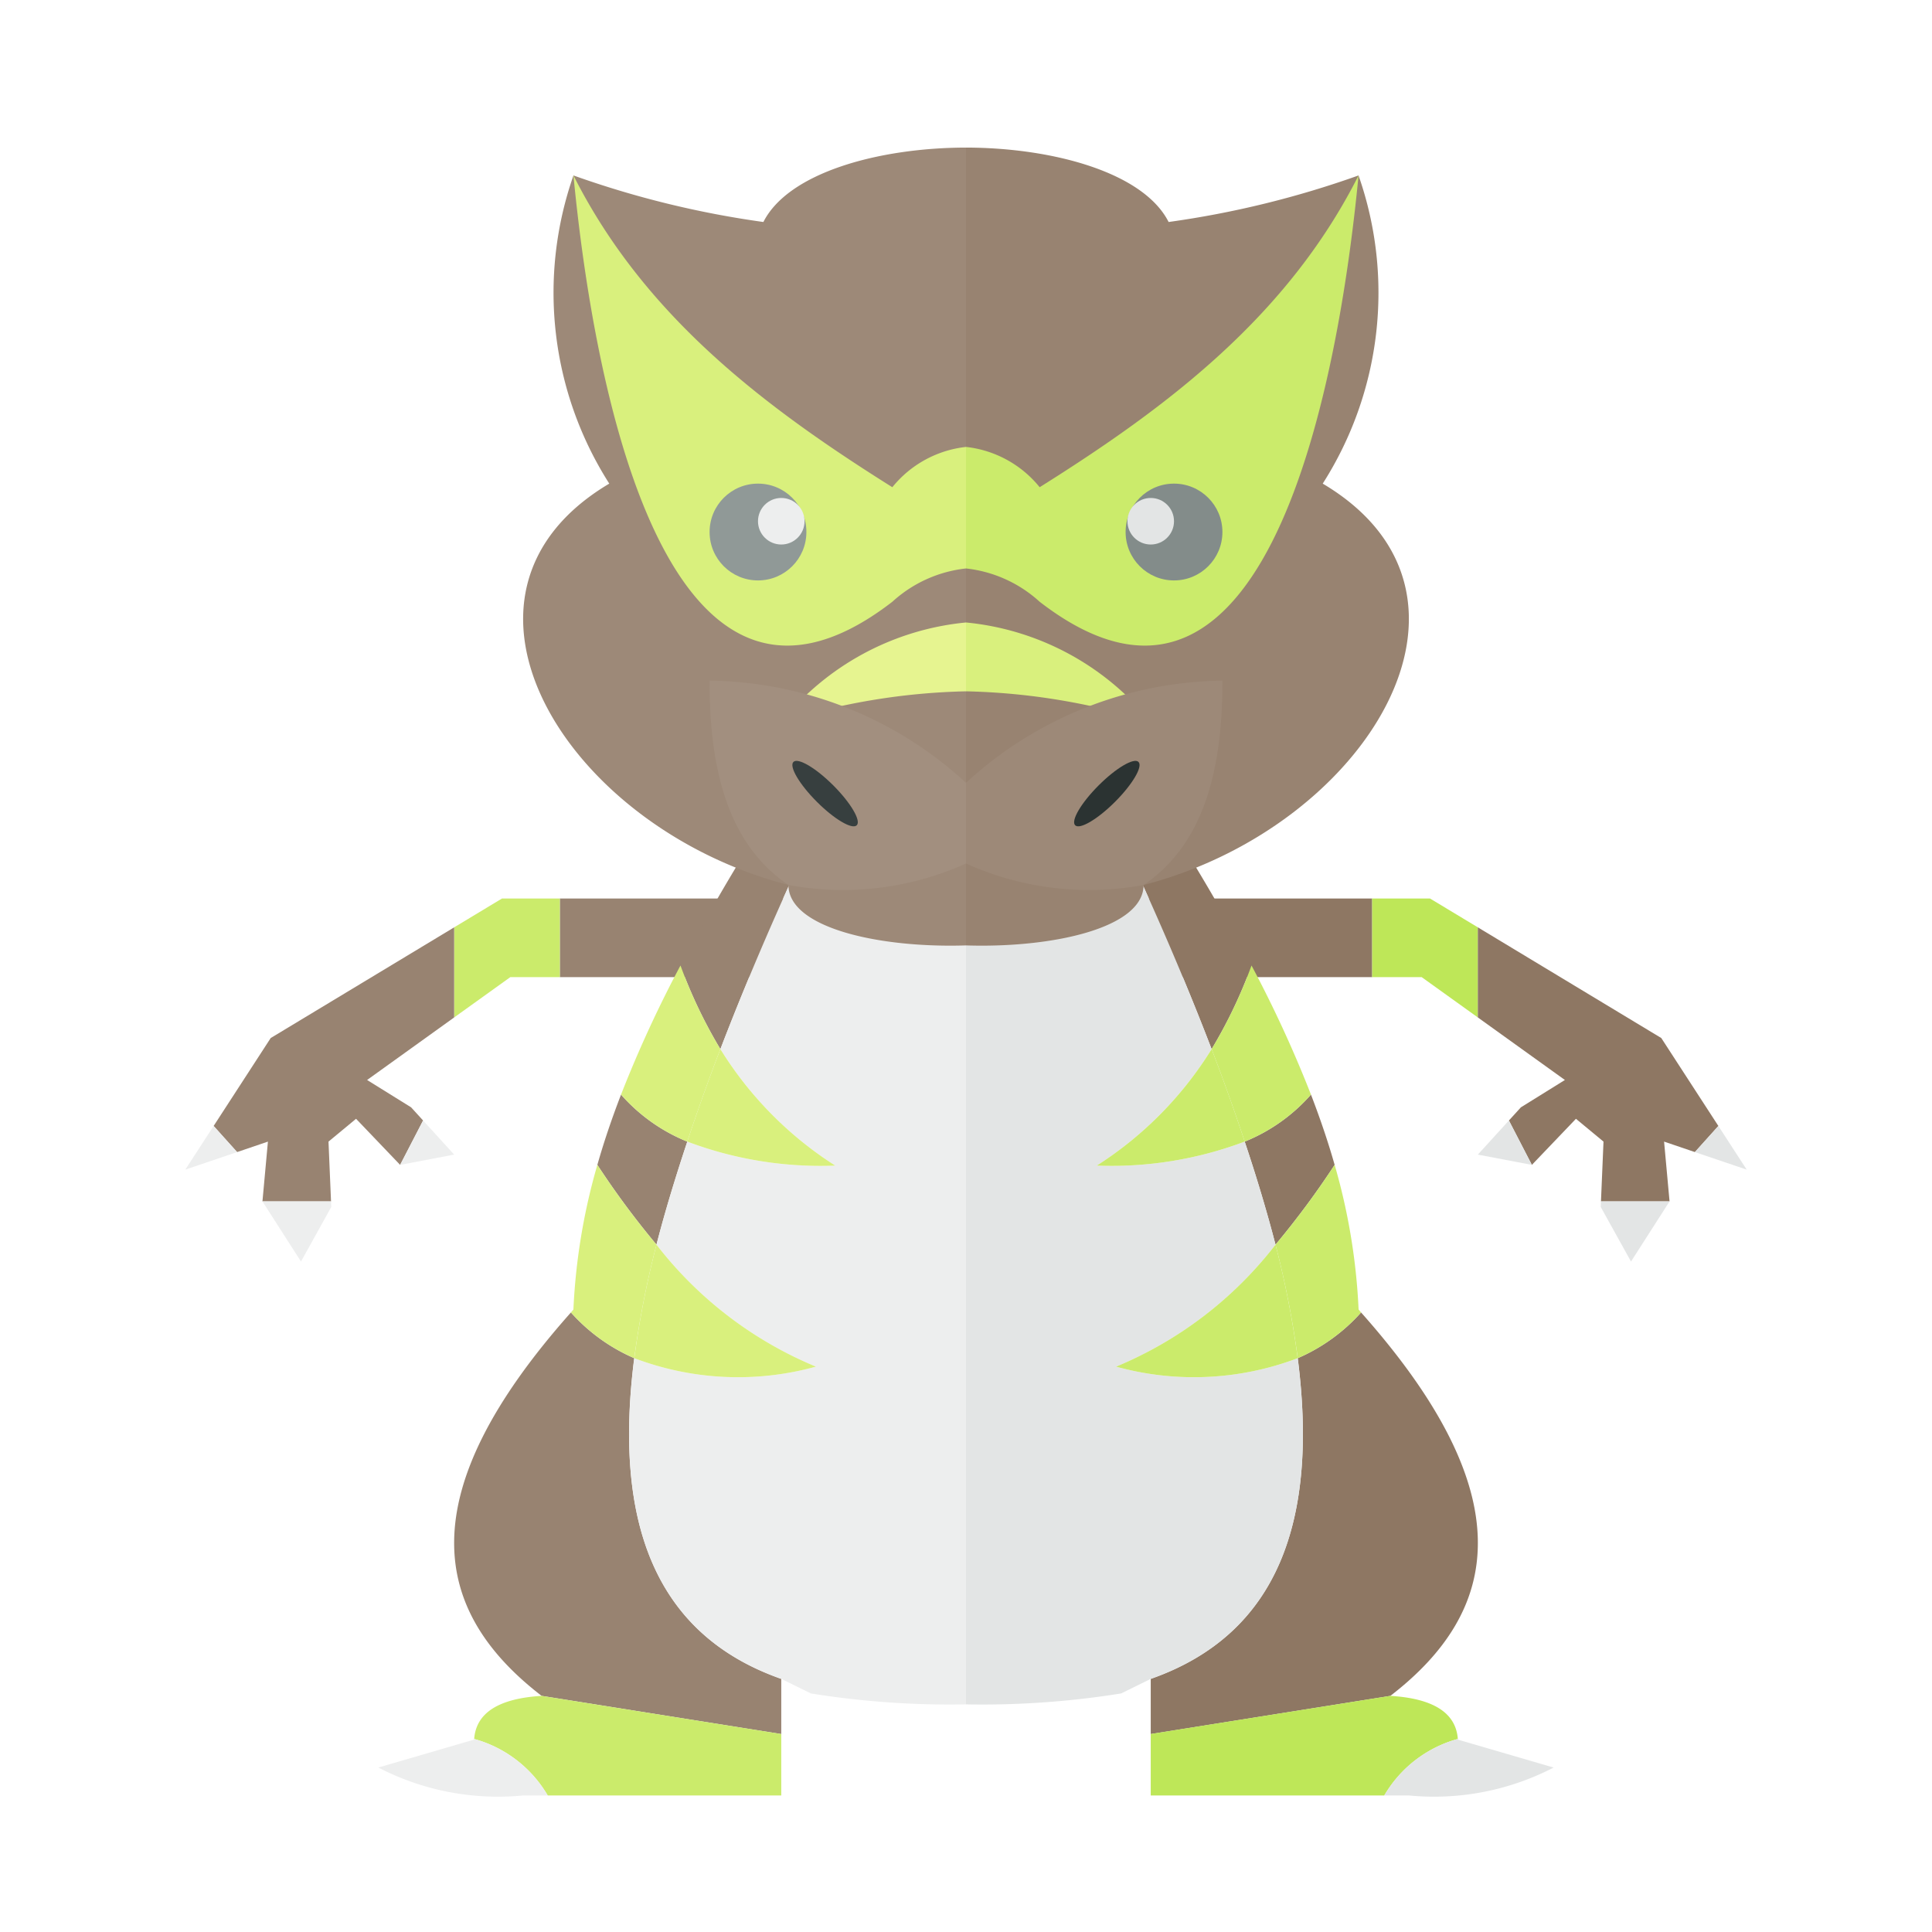 <svg xmlns="http://www.w3.org/2000/svg" width="100%" height="100%" viewBox="-2.72 -2.72 37.44 37.44"><path fill="#988371" d="M13.466 14.692H8.129v1.524h5.87l-.533-1.524zm-4.151 3.8c-.186.483-.338.936-.459 1.362a16.448 16.448 0 001.146 1.546c.163-.637.368-1.308.597-1.997a3.415 3.415 0 01-1.284-.911z"/><path fill="#988371" d="M12.87 13.784l2.225-.464-.904-.837-2.222.911a39.484 39.484 0 00-1.502 2.597 9.387 9.387 0 00.773 1.62q.7-1.823 1.63-3.827z"/><path fill="#d9f07d" d="M10.467 15.99a23.703 23.703 0 00-1.152 2.502 3.415 3.415 0 001.284.911q.288-.871.641-1.793a9.387 9.387 0 01-.773-1.62z"/><path fill="#988371" d="M9.571 23.6a3.513 3.513 0 01-1.227-.886c-3.14 3.53-2.705 5.784-.568 7.43l4.644.74v-1.069c-2.473-.868-3.25-3.075-2.85-6.215z"/><path fill="#d9f07d" d="M8.392 22.657l-.048.057a3.513 3.513 0 001.227.886 18.42 18.42 0 01.431-2.2 16.448 16.448 0 01-1.146-1.546 12 12 0 00-.464 2.803z"/><path fill="#cbeb6b" d="M12.42 30.883l-4.644-.739q-1.25.076-1.307.835a2.383 2.383 0 011.425 1.095h4.526z"/><path fill="#edeeee" d="M6.468 30.979l-.004.014-1.852.54a5.038 5.038 0 002.806.541h.476a2.383 2.383 0 00-1.426-1.095zm8.627-17.659l-2.224.464q-.932 2.005-1.63 3.826a7.118 7.118 0 002.225 2.258 7.318 7.318 0 01-2.867-.465c-.229.69-.434 1.36-.597 1.997a7.565 7.565 0 003.09 2.364 5.664 5.664 0 01-3.52-.164c-.402 3.14.376 5.347 2.848 6.215l.574.282a16.954 16.954 0 003.006.212v-16.15z"/><path fill="#d9f07d" d="M11.24 17.61q-.354.923-.641 1.793a7.318 7.318 0 002.867.465 7.118 7.118 0 01-2.226-2.258zm1.852 6.154a7.565 7.565 0 01-3.09-2.364 18.42 18.42 0 00-.43 2.2 5.664 5.664 0 003.52.164z"/><path fill="#cbeb6b" d="M7.008 14.692l-.927.559v1.746l1.088-.781h.96v-1.524H7.008z"/><path fill="#988371" d="M2.472 19.403l-.106 1.159h1.329l-.049-1.159.534-.442.854.893.445-.86-.232-.255-.853-.53 1.687-1.212v-1.746l-3.555 2.145L1.42 19.1l.455.506.597-.203z"/><path fill="#edeeee" d="M6.081 19.655l-.602-.661-.445.86 1.047-.199zm-2.968 2.072l.587-1.058-.005-.107H2.366l.747 1.165zm-1.238-2.121L1.42 19.1l-.549.846 1.004-.34z"/><path fill="#9d8978" d="M12.073 1.582A18.504 18.504 0 018.393.68a6.877 6.877 0 00.694 5.972c-3.624 2.152-.834 6.667 3.472 7.778 0 .838 1.777 1.225 3.441 1.171V.14c-1.691.003-3.443.484-3.927 1.443z"/><path fill="#d9f07d" d="M14.573 6.722C12.078 5.157 9.766 3.402 8.393.68c.32 3.341 1.597 11.803 6.18 8.261A2.522 2.522 0 0116 8.296V5.941a2.135 2.135 0 00-1.427.78z"/><path fill="#e6f490" d="M12.42 11.272a12.722 12.722 0 013.58-.595V9.343a5.242 5.242 0 00-3.58 1.929z"/><path fill="#a28f7f" d="M11.031 10.472c-.004 1.745.37 3.176 1.528 3.958A5.802 5.802 0 0016 14.014V12.45a7.467 7.467 0 00-4.969-1.98z"/><ellipse cx="13.27" cy="12.659" fill="#373f3f" rx=".225" ry=".868" transform="rotate(-45 13.27 12.66)"/><circle cx="11.969" cy="7.59" r=".938" fill="#909997"/><circle cx="12.42" cy="7.381" r=".451" fill="#edeeee"/><path fill="#8e7763" d="M18.534 14.692h5.337v1.524h-5.87l.533-1.524zm4.151 3.8c.186.483.338.936.459 1.362a16.448 16.448 0 01-1.146 1.546 29.836 29.836 0 00-.597-1.997 3.415 3.415 0 001.284-.911z"/><path fill="#8e7763" d="M19.13 13.784l-2.225-.464.904-.837 2.222.911c.595.95 1.086 1.806 1.502 2.597a9.387 9.387 0 01-.773 1.62q-.7-1.823-1.63-3.827z"/><path fill="#cbeb6b" d="M21.533 15.99a23.703 23.703 0 011.152 2.502 3.415 3.415 0 01-1.284.911q-.288-.871-.641-1.793a9.387 9.387 0 00.773-1.62z"/><path fill="#8e7763" d="M22.429 23.6a3.513 3.513 0 001.227-.886c3.14 3.53 2.705 5.784.568 7.43l-4.644.74v-1.069c2.473-.868 3.25-3.076 2.849-6.215z"/><path fill="#cbeb6b" d="M23.608 22.657l.048.057a3.513 3.513 0 01-1.227.886 18.42 18.42 0 00-.431-2.2 16.448 16.448 0 001.146-1.546 12 12 0 01.464 2.803z"/><path fill="#bee758" d="M19.58 30.883l4.644-.739q1.25.076 1.307.835a2.383 2.383 0 00-1.425 1.095H19.58z"/><path fill="#e3e5e5" d="M25.532 30.979l.004.014 1.852.54a5.038 5.038 0 01-2.806.541h-.476a2.383 2.383 0 011.425-1.095zM16.905 13.32l2.224.464q.932 2.005 1.63 3.826a7.118 7.118 0 01-2.225 2.258 7.318 7.318 0 002.867-.465c.229.69.434 1.36.597 1.997a7.565 7.565 0 01-3.09 2.364 5.664 5.664 0 003.52-.164c.402 3.14-.375 5.347-2.848 6.215l-.574.282a16.954 16.954 0 01-3.006.212v-16.15z"/><path fill="#cbeb6b" d="M20.76 17.61q.354.923.641 1.793a7.318 7.318 0 01-2.867.465 7.118 7.118 0 002.226-2.258zm-1.852 6.154a7.565 7.565 0 003.09-2.364 18.42 18.42 0 01.43 2.2 5.664 5.664 0 01-3.52.164z"/><path fill="#bee758" d="M24.992 14.692l.927.559v1.746l-1.088-.781h-.96v-1.524h1.121z"/><path fill="#8e7763" d="M29.528 19.403l.106 1.159h-1.329l.049-1.159-.534-.442-.854.893-.445-.86.232-.255.853-.53-1.687-1.212v-1.746l3.555 2.145L30.58 19.1l-.455.506-.597-.203z"/><path fill="#e3e5e5" d="M25.919 19.655l.602-.661.445.86-1.047-.199zm2.968 2.072l-.587-1.058.005-.107h1.329l-.747 1.165zm1.238-2.121l.455-.506.549.846-1.004-.34z"/><path fill="#988371" d="M19.927 1.582a18.504 18.504 0 003.68-.902 6.877 6.877 0 01-.694 5.972c3.624 2.152.834 6.667-3.472 7.778 0 .838-1.777 1.225-3.441 1.171V.14c1.691.003 3.443.484 3.927 1.443z"/><path fill="#cbeb6b" d="M17.427 6.722c2.496-1.565 4.807-3.32 6.18-6.042-.32 3.342-1.596 11.803-6.18 8.261A2.522 2.522 0 0016 8.296V5.941a2.135 2.135 0 011.427.78z"/><path fill="#d9f07d" d="M19.58 11.272a12.722 12.722 0 00-3.58-.595V9.343a5.242 5.242 0 013.58 1.929z"/><path fill="#9d8978" d="M20.969 10.472c.004 1.745-.37 3.176-1.528 3.958A5.802 5.802 0 0116 14.014V12.45a7.467 7.467 0 014.969-1.98z"/><ellipse cx="18.73" cy="12.659" fill="#2b3332" rx=".868" ry=".225" transform="rotate(-45 18.73 12.66)"/><circle cx="20.031" cy="7.59" r=".938" fill="#838c8a"/><circle cx="19.58" cy="7.381" r=".451" fill="#e3e5e5"/></svg>